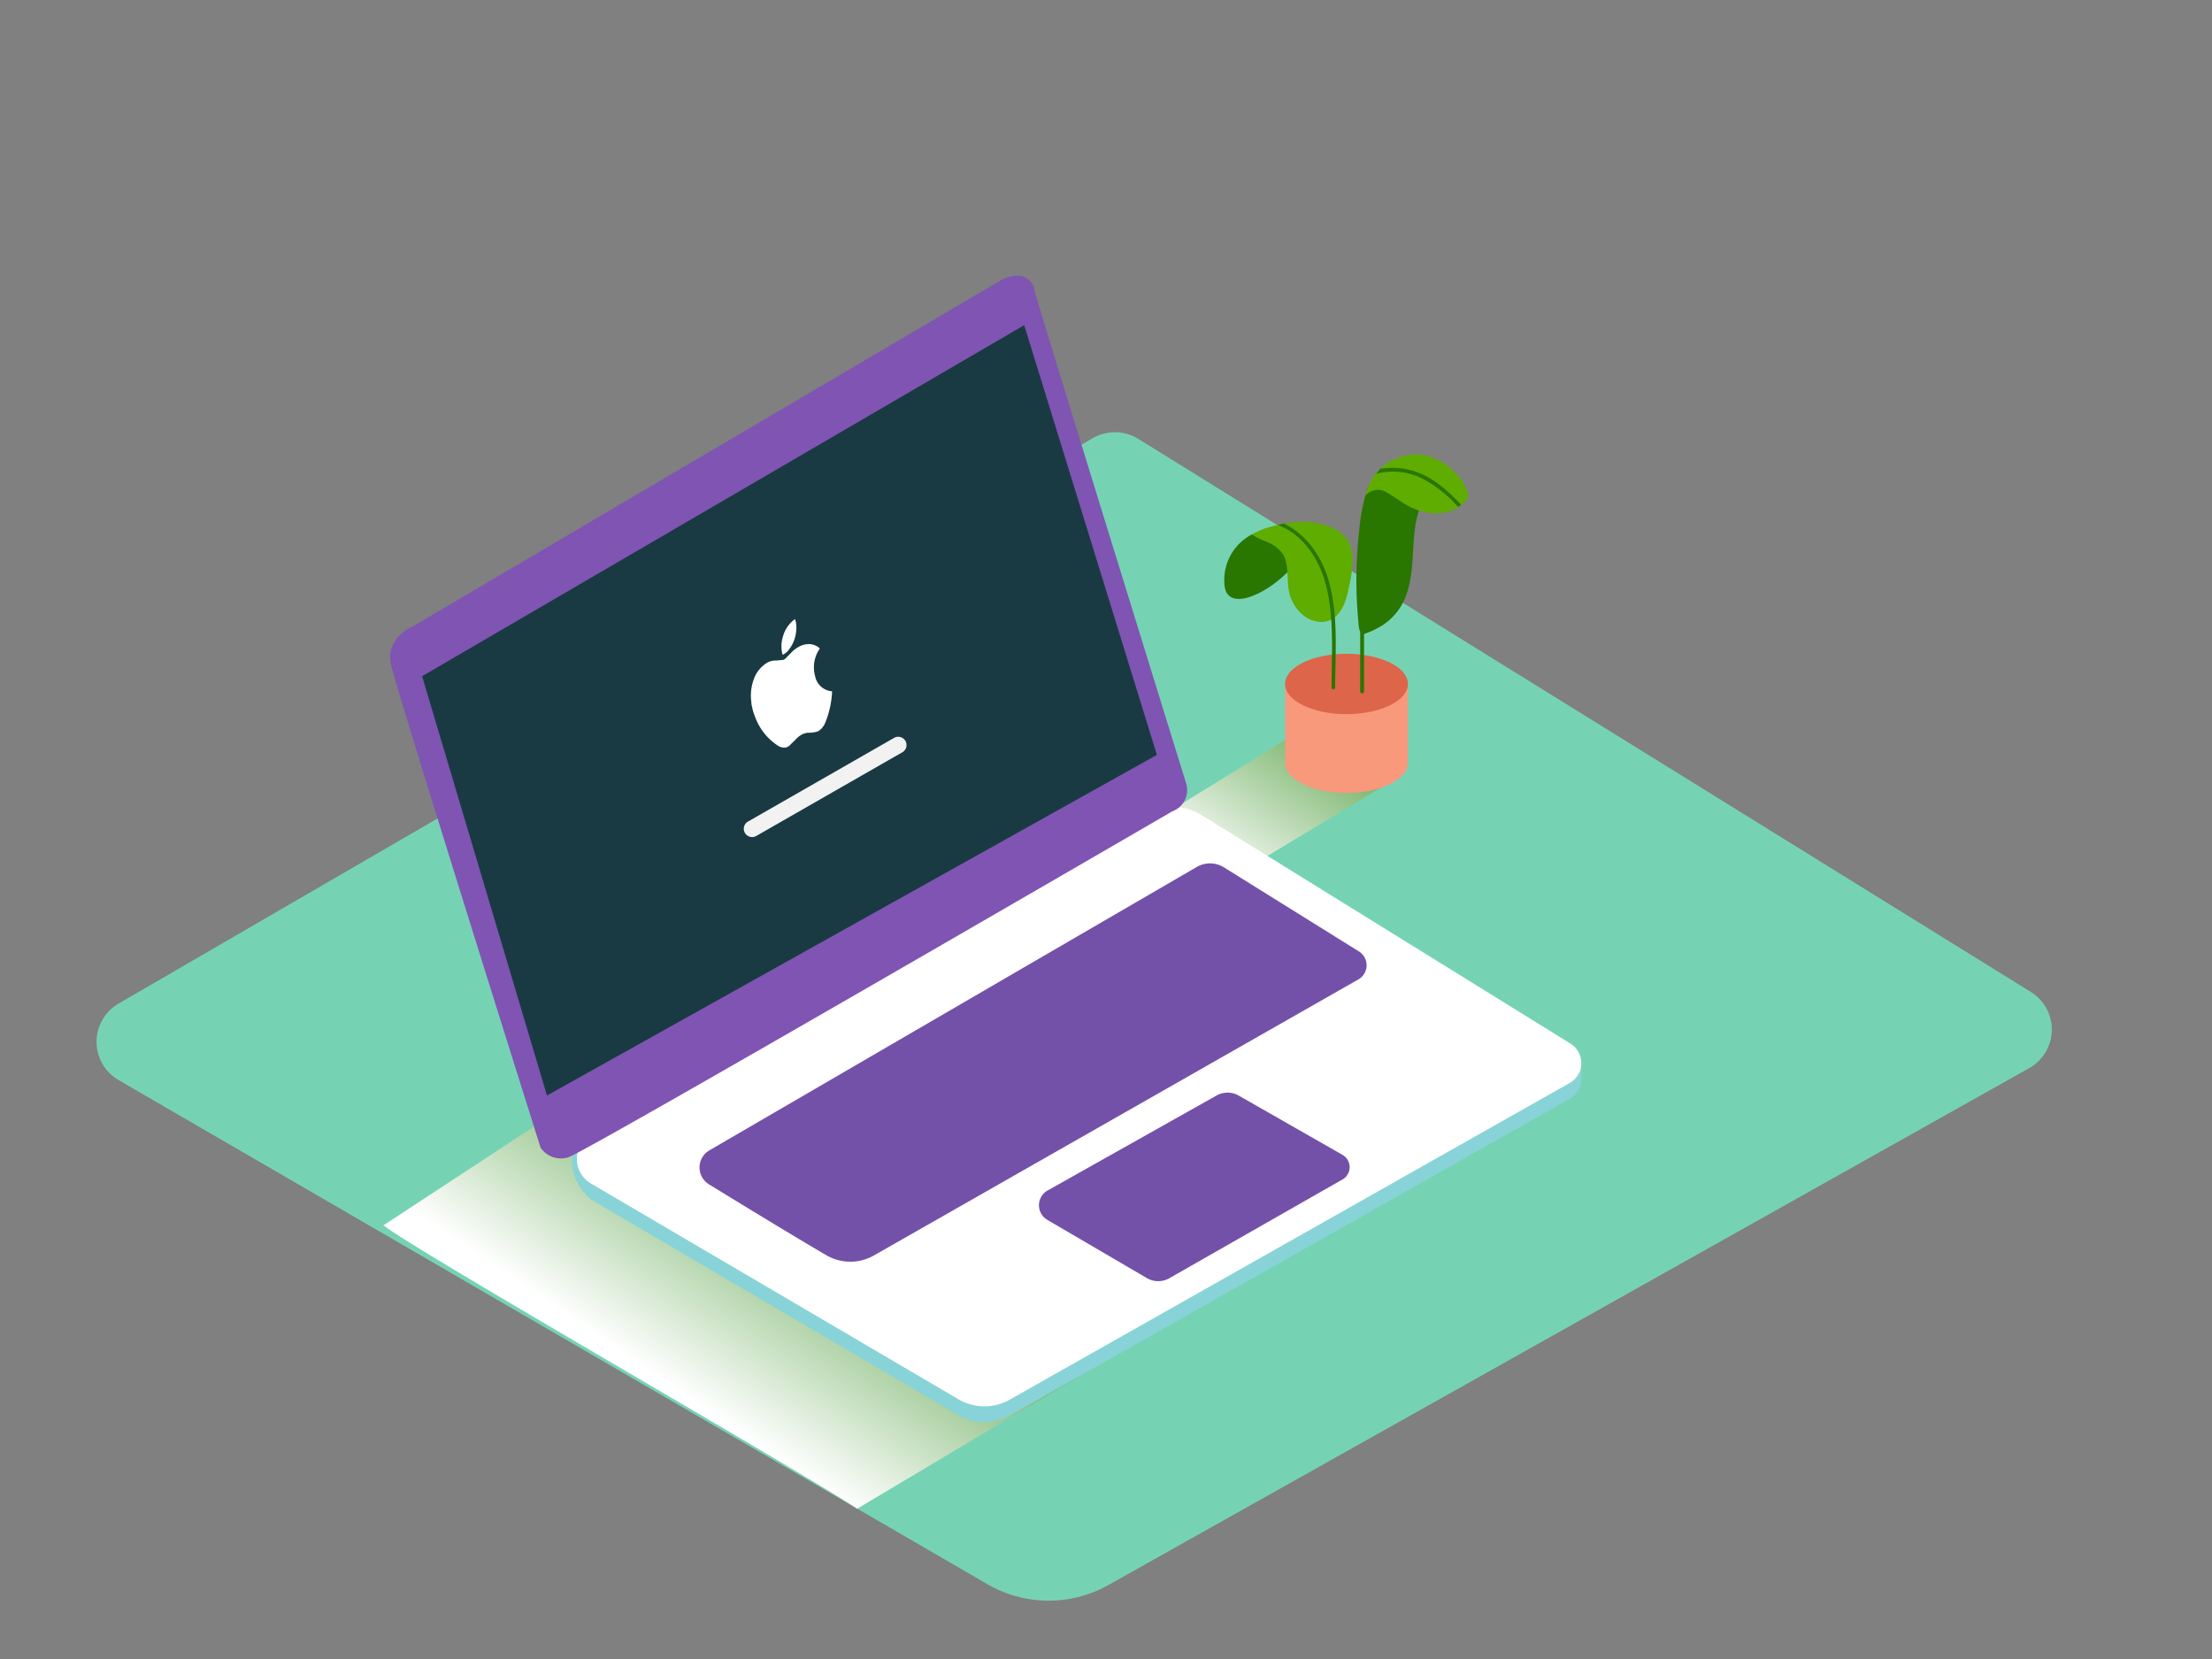 <svg xmlns="http://www.w3.org/2000/svg" xmlns:xlink="http://www.w3.org/1999/xlink" viewBox="0 0 400 300"><rect x="0" y="0" width="400" height="300" fill="#808080" stroke="none"/><defs><linearGradient id="linear-gradient" x1="237.46" y1="132.61" x2="219.77" y2="158.66" gradientUnits="userSpaceOnUse"><stop offset="0" stop-color="#78b46a"/><stop offset="1" stop-color="#fff"/></linearGradient><linearGradient id="linear-gradient-2" x1="144.78" y1="217.49" x2="121.95" y2="251.12" xlink:href="#linear-gradient"/></defs><title>A</title><g style="isolation:isolate"><g id="Layer_2" data-name="Layer 2"><path d="M200.42,286.63,367,193.12a8,8,0,0,0,.3-13.71L205.81,79.35a8,8,0,0,0-8.19-.12L21.39,181.51a8,8,0,0,0,0,13.77l157.14,91.18A22.07,22.07,0,0,0,200.42,286.63Z" fill="#75d3b4"/><path d="M204.53,153.09c-.21-.17-1.42-1-1.59-1.11l33.65-20.74,17.26,8.69-35.68,21.49C208.59,155,214,159.74,204.53,153.09Z" fill="url(#linear-gradient)" style="mix-blend-mode:multiply"/><path d="M69.91,222a6.77,6.77,0,0,0-.57-.42L102,200.14,196.8,247.9,155,272.83C145.46,266.42,79.37,228.64,69.91,222Z" fill="url(#linear-gradient-2)" style="mix-blend-mode:multiply"/><polyline points="285.91 191.83 285.91 195.25 284.18 197.37" fill="#adcee1"/><path d="M217.23,150.22,284,191.57a4.14,4.14,0,0,1-.14,7.11L182.57,256a9.27,9.27,0,0,1-9.26-.08l-66.42-39c-4.83-4-4.47-11.43,0-11.74l100.66-55A9.41,9.41,0,0,1,217.23,150.22Z" fill="#88d3d8"/><path d="M217.23,147.37,284,188.72a4.14,4.14,0,0,1-.14,7.11L182.57,253.11a9.27,9.27,0,0,1-9.26-.08l-66.42-39a5.14,5.14,0,0,1,0-8.9l100.66-57.88A9.41,9.41,0,0,1,217.23,147.37Z" fill="#fff"/><path d="M214.51,141.72S186.81,52.3,187,52.3s-.86-4-5.82-1.73L74.83,113.16s-5.16,2.09-4.15,6.89,27.08,87.5,27.08,87.5a4.49,4.49,0,0,0,5,1.73C106,208.28,212,146.71,212,146.71A4.07,4.07,0,0,0,214.51,141.72Z" fill="#7f54b3"/><polygon points="185.21 58.8 76.33 122.28 98.91 198.1 209.2 136.51 185.21 58.8" fill="#193a42"/><path d="M221.33,156.85l24.4,15.2a2.94,2.94,0,0,1-.1,5.06L158.07,227a8.61,8.61,0,0,1-8.61,0c-5.63-3.28-15.32-9.19-21.25-12.83a3.58,3.58,0,0,1,.07-6.15c17.71-10.3,75.48-43.9,88.13-51.24A4.77,4.77,0,0,1,221.33,156.85Z" fill="#7f54b3"/><path d="M220,198.1l-30.59,17.2a3.06,3.06,0,0,0,0,5.3l18,10.53a4.06,4.06,0,0,0,4.06,0l31.3-17.85a2.56,2.56,0,0,0,0-4.44L224,198.12A4.06,4.06,0,0,0,220,198.1Z" fill="#7f54b3"/><path d="M221.33,156.85l24.4,15.2a2.94,2.94,0,0,1-.1,5.06L158.07,227a8.61,8.61,0,0,1-8.61,0c-5.63-3.28-15.32-9.19-21.25-12.83a3.58,3.58,0,0,1,.07-6.15c17.71-10.3,75.48-43.9,88.13-51.24A4.77,4.77,0,0,1,221.33,156.85Z" fill="#053855" opacity="0.1"/><path d="M220,198.1l-30.59,17.2a3.06,3.06,0,0,0,0,5.3l18,10.53a4.06,4.06,0,0,0,4.06,0l31.3-17.85a2.56,2.56,0,0,0,0-4.44L224,198.12A4.06,4.06,0,0,0,220,198.1Z" fill="#053855" opacity="0.1"/><path d="M143.79,112a5,5,0,0,1,.17,2.23,6.33,6.33,0,0,1-1.62,3.63,5,5,0,0,1-.69.5l0,0c-.1.05-.16,0-.19-.16a5.82,5.82,0,0,1,.1-3,5.71,5.71,0,0,1,2.13-3.2Z" fill="#fff"/><path d="M144.6,116.88a3.78,3.78,0,0,1,1.33-.39,2.9,2.9,0,0,1,2.33.78,5.89,5.89,0,0,0-.86,5,3.38,3.38,0,0,0,3.07,2.74,16.84,16.84,0,0,1-1.2,5.57,3.45,3.45,0,0,1-.76,1.21c-.17.16-.36.29-.54.44a5.22,5.22,0,0,1-1.8.27,2.88,2.88,0,0,0-1.14.31,4.07,4.07,0,0,0-1,.76l-1.35,1.34-.47.24a2.09,2.09,0,0,1-1.66-.39,10.51,10.51,0,0,1-4-5.11c-.14-.35-.26-.72-.39-1.09l-.28-1.26,0-.24a8.55,8.55,0,0,1,.35-4,5.79,5.79,0,0,1,2.59-3.28,3,3,0,0,1,1.27-.33c.46,0,.92-.07,1.39-.1a.83.83,0,0,0,.31-.09,1.05,1.05,0,0,0,.29-.22c.3-.32.62-.61.91-.93A5.74,5.74,0,0,1,144.6,116.88Z" fill="#fff"/><line x1="135.96" y1="149.9" x2="162.47" y2="134.72" fill="#fff"/><path d="M136.72,151.19,163.23,136a1.5,1.5,0,0,0-1.51-2.59L135.2,148.6a1.5,1.5,0,0,0,1.51,2.59Z" fill="#f2f2f2"/><polyline points="232.39 123.68 232.39 137.41 254.6 137.41 254.6 123.68" fill="#f8997c"/><ellipse cx="243.49" cy="123.68" rx="11.11" ry="5.46" fill="#dd654a"/><ellipse cx="243.49" cy="137.94" rx="11.11" ry="5.46" fill="#f8997c"/><path d="M255.93,91.76c-2.34-1-5.59-4.15-8.43-4.05a33.19,33.19,0,0,0-1.72,8.43,76.47,76.47,0,0,0-.32,14.07q.1,1.57.26,3.13a2.49,2.49,0,0,0,.25.88q0,5.43,0,10.87a.35.35,0,0,0,.69,0q0-5.23,0-10.45a15.41,15.41,0,0,0,3.18-1.47,10.82,10.82,0,0,0,4.47-5.62c1.79-5,.66-10.56,2.36-15.5C256.42,91.95,256.18,91.86,255.93,91.76Z" fill="#297600"/><path d="M251.13,83.58A8.7,8.7,0,0,0,248,86.82a5.44,5.44,0,0,0-.5,1l-.1.21h0a14.52,14.52,0,0,0-.53,1.72,2.15,2.15,0,0,1,1.18-.93,2.94,2.94,0,0,1,1.85-.17,7.77,7.77,0,0,1,1.7.91c.79.48,1.55,1,2.34,1.51,3.68,2.34,8.58,2.58,11.42-.83,0-.13.07-.27.1-.41C265.83,87.47,259.27,78.85,251.13,83.58Z" fill="#5fad00"/><path d="M263.69,91.66l.46-.3a.31.31,0,0,0-.09-.26c-2.22-2.28-4.61-4.52-7.65-5.65a13.11,13.11,0,0,0-6.83-.67c-.25.29-.47.59-.69.89a11.87,11.87,0,0,1,7.86.65,22,22,0,0,1,6.84,5.26A.33.33,0,0,0,263.69,91.66Z" fill="#297600"/><path d="M226.41,96.63a9.27,9.27,0,0,0-5,8.9c.26,6.55,11.06.16,13.93-5.37s3.32,2.36,3.32,2.36" fill="#297600"/><path d="M236.12,94.34a19.55,19.55,0,0,0-6,.83,14.54,14.54,0,0,0-3.73,1.46,12,12,0,0,0,2.16,1.15,6.56,6.56,0,0,1,3.49,2.5,5,5,0,0,1,.42,1c.66,2.16.09,4.77,1,6.94s2.7,4.08,5.25,4.24c3,.19,4.44-2.74,5-5.27s1.42-6,.46-8.58C243.07,95.57,239,94.48,236.12,94.34Z" fill="#5fad00"/><path d="M240.13,104.57c-1.28-4.14-4-8-7.95-9.88H232l-.19.06-.72.19c4.61,1.71,7.51,6.26,8.7,10.91,1.51,5.95,1,12.39,1,18.47a.32.32,0,0,0,.64,0C241.47,117.83,242.07,110.86,240.13,104.57Z" fill="#297600"/></g></g></svg>